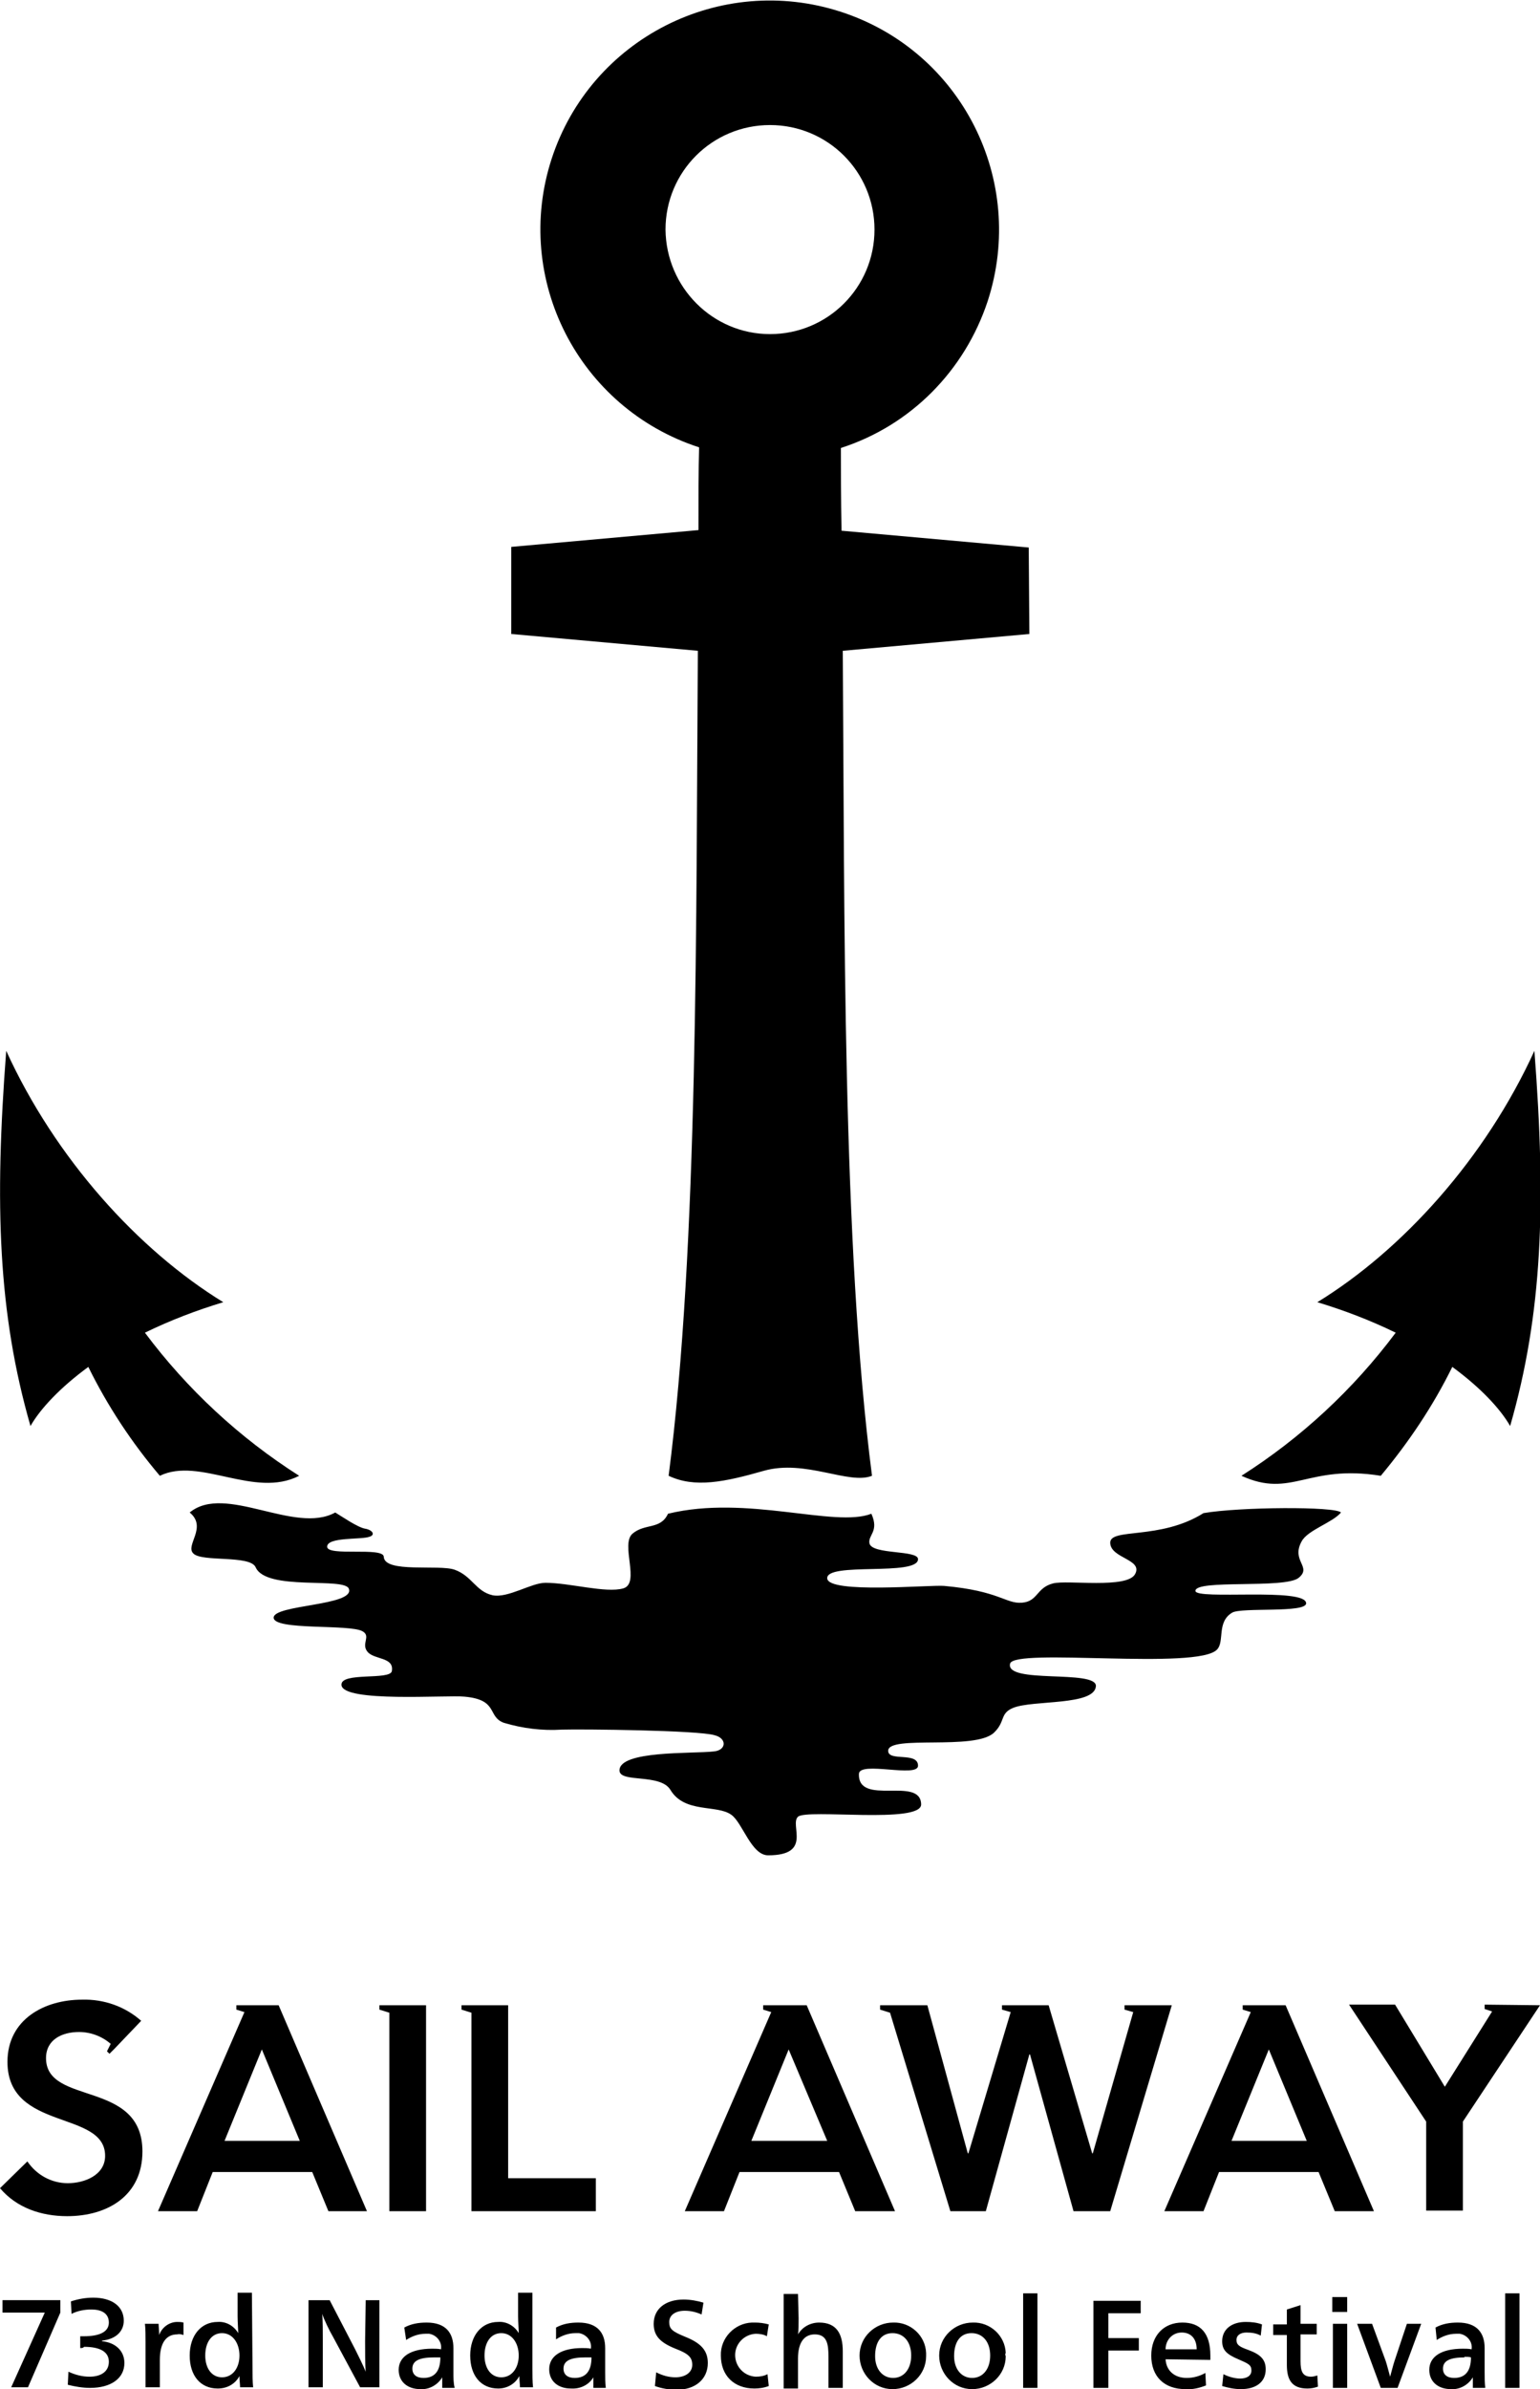 <?xml version="1.0" encoding="utf-8"?>
<!-- Generator: Adobe Illustrator 23.0.0, SVG Export Plug-In . SVG Version: 6.00 Build 0)  -->
<svg version="1.1" id="レイヤー_1" xmlns="http://www.w3.org/2000/svg" xmlns:xlink="http://www.w3.org/1999/xlink" x="0px"
	 y="0px" viewBox="0 0 247.6 384" style="enable-background:new 0 0 247.6 384;" xml:space="preserve">
<title>vertical-b</title>
<g id="Vertical2">
	<path d="M48.1,237.2c-7.2,3.7-16-3.1-22.4,0c-4.5-5.3-8.4-11.2-11.5-17.5c-4.5,3.3-7.7,6.7-9.3,9.5c-5.2-18.1-5.8-35.6-3.9-60.3
		c7.9,17.3,21.2,32,34.9,40.4c-4.3,1.3-8.5,2.9-12.6,4.9C30.1,223.3,38.5,231.1,48.1,237.2z M193.5,243.2c-7,4.4-15.1,2.3-15,4.8
		s5.3,2.6,4,5s-10.9,0.9-13.2,1.5c-2.7,0.7-2.4,2.9-5,3.1s-3.6-1.9-12.5-2.7c-2.2-0.2-18.6,1.3-18.8-1.2c-0.2-2.7,14.6-0.3,14.6-3.1
		c0-1.5-7.3-0.7-7.8-2.5c-0.3-1.4,1.6-1.9,0.3-4.8c-5.9,2.3-20-3.1-32.7,0c-1.2,2.6-3.7,1.5-5.7,3.2s1.3,8-1.5,8.8
		c-2.8,0.8-8.6-0.9-12.5-0.9c-2.3,0-6,2.5-8.5,2c-2.7-0.6-3.3-3.1-6.1-4.1c-2.5-0.9-11.3,0.6-11.4-2.1c-0.1-1.6-9.1,0-9.1-1.6
		s5.5-1.1,6.8-1.6c1-0.3,0.5-1.1-0.7-1.3s-3.8-2-4.8-2.6c-6.5,3.6-17.7-4.7-23.4,0c2.9,2.4-0.8,5.3,0.6,6.6c1.4,1.4,9.1,0.2,10,2.2
		c1.7,3.9,14.5,1.5,15,3.5C57,258.1,44,257.9,44,260s12.3,1,14.3,2.2c1.4,0.8-0.3,2,0.8,3.3s4.3,0.8,3.9,3.1
		c-0.3,1.5-8.2,0.1-8.1,2.2c0.1,2.9,17,1.6,19.8,1.9c5.5,0.5,3.6,3.2,6.3,4.2c3,0.9,6.2,1.3,9.3,1.1c3.4-0.1,22,0.1,24.6,0.9
		c2,0.5,1.9,2.4-0.1,2.6c-3.4,0.4-15.3-0.2-15.2,3.1c0.1,2,6.6,0.4,8.2,3.1c2.3,3.8,7.5,2.3,9.8,4c1.8,1.3,3.2,6.5,5.9,6.5
		c7.2,0,3.4-4.9,4.8-6.2s19.9,1.2,19.8-2c-0.1-4.6-10.2,0.4-10-4.9c0.1-2.1,9.5,0.7,9.5-1.3c0-2.3-4.8-0.6-4.8-2.4
		c0-2.6,13.9,0,17-2.9c1.9-1.8,0.9-3.1,3.1-4c3.2-1.3,13.1-0.3,13.3-3.5c0.1-2.7-14.6-0.3-13.8-3.6c0.6-2.6,30.3,1.1,33.3-2.3
		c1.2-1.3-0.1-4.4,2.4-5.9c1.5-0.9,11.9,0.1,11.9-1.5c0-2.6-17.8-0.5-17.8-2c0-1.9,14.4-0.3,16.6-2.1s-1.3-2.7,0.5-5.9
		c1-1.8,5-3,6.3-4.6C214.7,242.1,199.3,242.2,193.5,243.2L193.5,243.2z M233.5,219.7c4.5,3.3,7.7,6.7,9.3,9.5
		c5.2-18.1,5.8-35.6,3.9-60.3c-7.9,17.3-21.2,32-34.9,40.4c4.3,1.3,8.5,2.9,12.6,4.9c-6.8,9.1-15.2,16.9-24.8,23
		c8.1,3.7,10.6-1.9,22.4,0C226.5,231.8,230.4,226,233.5,219.7L233.5,219.7z M165.5,101.9l-30,2.7c0.3,42.6-0.1,95.6,4.7,132.6
		c-3.7,1.5-10.7-2.7-17.4-0.8c-6.3,1.8-11.1,2.8-15.3,0.8c4.8-37,4.4-89.9,4.7-132.6l-30-2.7v-14l30.1-2.7c0-5.2,0-9.7,0.1-13.3
		C93,65.6,82.4,44.8,88.7,25.5s27.1-29.9,46.5-23.6s29.9,27.1,23.6,46.5c-3.7,11.2-12.4,20-23.6,23.6c0,3.5,0,8,0.1,13.3l30.1,2.7
		L165.5,101.9z M123.8,53.7c9.3,0,16.8-7.5,16.8-16.8s-7.5-16.8-16.8-16.8s-16.8,7.5-16.8,16.8c0,0,0,0,0,0
		C107.1,46.2,114.6,53.7,123.8,53.7z"/>
	<path d="M124.5,322.3h-1.8v0.7l1.3,0.4l-13.9,32h6.3l2.5-6.3h16l2.6,6.3h6.4l-14.2-33.1H124.5z M120.8,344.1l6-14.7l6.2,14.7H120.8
		z M188.4,322.3l-9.9,33.1h-5.9l-7-25.2h-0.1l-7,25.2h-5.7l-9.7-31.9l-1.6-0.5v-0.7h7.6l6.5,23.8h0.1l6.8-22.7l-1.4-0.4v-0.7h7.5
		l7,23.8h0.1l6.5-22.7l-1.4-0.4v-0.7L188.4,322.3L188.4,322.3z M201.6,322.3h-1.8v0.7l1.3,0.4l-13.9,32h6.3l2.5-6.3h16l2.6,6.3h6.3
		l-14.2-33.1L201.6,322.3z M198,344.1l6-14.7l6.1,14.7H198z M247.6,322.3l-12.4,18.7v14.3h-5.9v-14.3l-12.4-18.8h7.4l8,13.2
		l7.6-12.1l-1.2-0.4v-0.7L247.6,322.3L247.6,322.3z M62.8,322.3h5.7v33.1h-5.9v-31.9l-1.6-0.5v-0.7L62.8,322.3L62.8,322.3z
		 M39.8,322.3H38v0.7l1.3,0.4l-13.9,32h6.3l2.5-6.3h16l2.6,6.3H59l-14.2-33.1L39.8,322.3z M36.1,344.1l6-14.7l6.1,14.7H36.1z
		 M81.7,350.1h14.1v5.3H75.8v-31.9l-1.6-0.5v-0.7h7.5L81.7,350.1z M22.9,345.8c0,7.1-5.6,10.4-12.1,10.4c-4.1,0-8.1-1.3-10.8-4.5
		l4.4-4.3c1.5,2.2,3.9,3.5,6.5,3.5c2.7,0,6-1.3,6-4.4c0-7.4-15.7-3.9-15.7-15.1c0-6.8,5.9-10,12-10c3.5-0.1,6.9,1.1,9.5,3.4
		l-4.3,4.5l0,0l-0.8,0.8l-0.4-0.4l0.6-1.2c-1.4-1.2-3.2-1.9-5.1-1.9c-2.7,0-5.3,1.2-5.3,4.2C7.4,338.5,22.9,334.2,22.9,345.8z"/>
	<path d="M9.7,371.7l-5.2,12H1.8l5.4-12H0.4v-2h9.3V371.7z M12.9,377.4v-1.9c0.2,0,0.4,0,0.6,0c2.5,0,4-0.7,4-2.2s-1.2-2.1-2.8-2.1
		c-1.1,0-2.2,0.2-3.2,0.7l-0.1-2c1.2-0.4,2.4-0.6,3.6-0.6c3,0,4.9,1.4,4.9,3.7c0,1.8-1.4,3-3.5,3.2v0.1c2.1,0.2,3.6,1.5,3.6,3.5
		c0,2.5-2.2,4-5.5,4c-1.2,0-2.4-0.2-3.6-0.5l0.1-2.1c1.1,0.5,2.2,0.8,3.4,0.8c1.8,0,3.1-0.8,3.1-2.4s-1.4-2.4-4-2.4
		C13.4,377.4,13.1,377.4,12.9,377.4L12.9,377.4z M25.6,375.3c0.4-1.2,1.6-2.1,2.9-2.1c0.3,0,0.6,0,1,0.1v2c-0.3-0.1-0.7-0.2-1-0.1
		c-1.8,0-2.8,1.4-2.8,4.1v4.4h-2.3v-7.2c0-1.1,0-2.2-0.1-3h2.2C25.5,373.9,25.6,374.7,25.6,375.3L25.6,375.3z M40.6,380.6
		c0,1.1,0,2.2,0.1,3.1h-2.1c0-0.5-0.1-1.1-0.1-1.8l0,0c-0.7,1.3-2,2-3.5,2c-2.8,0-4.5-2.1-4.5-5.3s1.8-5.4,4.5-5.4
		c1.3-0.1,2.6,0.6,3.3,1.8l0,0c0-0.7-0.1-1.7-0.1-2.7v-3.8h2.3L40.6,380.6z M33,378.6c0,2,1,3.5,2.7,3.5s2.8-1.5,2.8-3.5
		s-1.1-3.6-2.8-3.6S33,376.5,33,378.6L33,378.6z M58.8,369.7H61v14h-3.1l-4.3-8c-0.7-1.2-1.5-2.9-1.8-3.8l0,0
		c0.1,0.9,0.1,3.1,0.1,4.3v7.5h-2.3v-14H53l4.1,7.9c0.5,1,1.3,2.6,1.7,3.6l0,0c-0.1-1-0.1-3.5-0.1-4.9L58.8,369.7z M65,374.1
		c1.1-0.6,2.3-0.8,3.6-0.8c3.1,0,4.3,1.7,4.3,4.1c0,0.9,0,2,0,2.8v1.1c0,0.9,0,1.7,0.2,2.5h-2c0-0.2,0-0.5,0-0.8s0-0.6,0-0.9l0,0
		c-0.7,1.2-2.1,2-3.5,1.9c-2.1,0-3.5-1.2-3.5-3.1c0-2.1,1.9-3.4,5.4-3.4c0.4,0,1,0,1.4,0.1c0.2-1.2-0.7-2.3-1.9-2.5
		c-0.2,0-0.4,0-0.6,0c-1.1,0-2.2,0.4-3.1,1L65,374.1z M69.8,378.9c-2.3,0-3.5,0.5-3.5,1.8c0,1,0.7,1.5,1.8,1.5c1.7,0,2.7-1,2.7-3.3
		C70.5,378.9,70.2,378.9,69.8,378.9z M85.6,380.6c0,1.1,0,2.2,0.1,3.1h-2.1c0-0.5-0.1-1.1-0.1-1.8l0,0c-0.7,1.3-2,2-3.4,2
		c-2.8,0-4.5-2.1-4.5-5.3s1.8-5.4,4.5-5.4c1.3-0.1,2.6,0.6,3.3,1.8l0,0c0-0.7-0.1-1.7-0.1-2.7v-3.8h2.3L85.6,380.6z M77.9,378.6
		c0,2,1,3.5,2.7,3.5s2.8-1.5,2.8-3.5s-1.1-3.6-2.8-3.6S77.9,376.5,77.9,378.6L77.9,378.6z M89.4,374.1c1.1-0.6,2.3-0.8,3.6-0.8
		c3.1,0,4.3,1.7,4.3,4.1c0,0.9,0,2,0,2.8v1.1c0,0.9,0,1.7,0.1,2.5h-2c0-0.2,0-0.5,0-0.8s0-0.6,0-0.9l0,0c-0.7,1.2-2.1,1.9-3.6,1.8
		c-2.1,0-3.5-1.2-3.5-3.1c0-2.1,1.9-3.4,5.3-3.4c0.4,0,1,0,1.4,0.1c0.2-1.2-0.7-2.3-1.9-2.5c-0.2,0-0.4,0-0.6,0
		c-1.1,0-2.2,0.4-3.1,1L89.4,374.1z M94.1,378.9c-2.3,0-3.5,0.5-3.5,1.8c0,1,0.7,1.5,1.8,1.5c1.7,0,2.7-1,2.7-3.3
		C94.9,378.9,94.5,378.9,94.1,378.9L94.1,378.9z M112.8,372c-0.9-0.4-1.8-0.6-2.7-0.6c-1.5,0-2.5,0.7-2.5,1.8s0.4,1.5,2.6,2.4
		c2.5,1,3.6,2.2,3.6,4.2c0,2.6-2,4.3-5,4.3c-1.2,0-2.4-0.2-3.5-0.6l0.2-2.2c1,0.5,2,0.8,3.1,0.8c1.6,0,2.7-0.8,2.7-2
		s-0.6-1.8-2.7-2.6c-2.5-1-3.5-2.1-3.5-4c0-2.4,1.9-3.9,4.8-3.9c1.1,0,2.2,0.2,3.2,0.5L112.8,372z M123.3,375.5
		c-0.5-0.3-1.2-0.4-1.8-0.4c-1.9,0.1-3.4,1.7-3.3,3.6c0.1,1.8,1.5,3.2,3.3,3.3c0.7,0,1.3-0.1,1.9-0.4l0.2,1.9
		c-0.8,0.3-1.6,0.4-2.3,0.4c-3.3,0-5.4-2.1-5.4-5.3c-0.1-2.8,2.2-5.2,5-5.3c0.2,0,0.3,0,0.5,0c0.7,0,1.5,0.1,2.2,0.3L123.3,375.5z
		 M128.4,372.6c0,1,0,2-0.1,2.6l0,0c0.7-1.2,2-1.9,3.4-1.9c2.8,0,3.8,1.8,3.8,4.6v5.9h-2.3v-5c0-2-0.2-3.6-2.2-3.6
		c-1.7,0-2.7,1.3-2.7,3.9v4.8h-2.3v-15.2h2.3L128.4,372.6z M148.9,378.7c0,3-2.5,5.3-5.4,5.3c-3,0-5.3-2.5-5.3-5.4
		c0-3,2.5-5.3,5.4-5.3c2.8-0.1,5.2,2.1,5.3,4.9C148.9,378.3,148.9,378.4,148.9,378.7L148.9,378.7z M140.7,378.7
		c0,2.1,1.2,3.5,2.9,3.5s2.9-1.4,2.9-3.6s-1.2-3.6-3-3.6S140.7,376.4,140.7,378.7L140.7,378.7z M161.7,378.7c0,3-2.5,5.3-5.4,5.3
		c-3,0-5.3-2.5-5.3-5.4c0-3,2.5-5.3,5.4-5.3c2.8-0.1,5.2,2.1,5.3,4.9C161.6,378.3,161.6,378.5,161.7,378.7L161.7,378.7z
		 M153.4,378.7c0,2.1,1.2,3.5,2.9,3.5s2.9-1.4,2.9-3.6s-1.2-3.6-3-3.6S153.4,376.4,153.4,378.7L153.4,378.7z M166.8,383.8h-2.3
		v-15.2h2.3V383.8z M175.8,383.8v-14h7.6v2h-5.2v4h4.9v2h-4.9v6H175.8z M187.4,379.2c0.1,1.8,1.4,3,3.4,3c1.1,0,2.1-0.3,3-0.8l0.1,2
		c-1,0.4-2.2,0.7-3.3,0.6c-3.4,0-5.5-2-5.5-5.4c0-3.2,2-5.3,5-5.3c2.9,0,4.5,1.7,4.5,5.3c0,0.2,0,0.5,0,0.7L187.4,379.2z
		 M192.4,377.6c0-1.8-1-2.7-2.4-2.7c-1.5,0-2.6,1.2-2.6,2.7c0,0,0,0,0,0H192.4z M196.7,381.6c0.8,0.4,1.8,0.7,2.7,0.7
		c1,0,1.8-0.4,1.8-1.3s-0.5-1.1-2.1-1.8c-1.9-0.8-2.6-1.5-2.6-2.9c0-1.9,1.5-3.1,3.8-3.1c0.9,0,1.8,0.1,2.6,0.4l-0.2,1.8
		c-0.7-0.4-1.5-0.5-2.3-0.5c-0.9,0-1.6,0.4-1.6,1.2s0.5,1.1,1.9,1.6c1.9,0.7,2.8,1.5,2.8,3.1c0,2.1-1.6,3.2-4,3.2c-1,0-2-0.2-3-0.5
		L196.7,381.6z M209.1,373.5h2.6v1.7h-2.6v4.3c0,1.6,0.3,2.5,1.7,2.5c0.3,0,0.7-0.1,1-0.2l0.1,1.8c-0.6,0.2-1.1,0.3-1.7,0.3
		c-2.5,0-3.3-1.4-3.3-3.8v-4.8h-2.2v-1.7h2.2v-2.4l2.2-0.7L209.1,373.5z M216.6,371.6h-2.4v-2.4h2.4V371.6z M216.6,383.8h-2.3v-10.3
		h2.3V383.8z M222.8,379.5c0.2,0.6,0.5,1.8,0.7,2.5l0,0c0.2-0.7,0.5-1.9,0.7-2.5l2-6h2.3l-3.8,10.3h-2.7l-3.8-10.3h2.4L222.8,379.5z
		 M230.8,374.1c1.1-0.6,2.3-0.8,3.6-0.8c3.1,0,4.3,1.7,4.3,4.1c0,0.9,0,2,0,2.8v1.1c0,0.9,0,1.7,0.1,2.5h-2c0-0.2,0-0.5,0-0.8
		s0-0.6,0-0.9l0,0c-0.7,1.2-2.1,2-3.5,1.9c-2.1,0-3.5-1.2-3.5-3.1c0-2.1,1.9-3.4,5.4-3.4c0.4,0,1,0,1.4,0.1c0.2-1.2-0.7-2.3-1.9-2.5
		c-0.2,0-0.4,0-0.6,0c-1.1,0-2.2,0.4-3.1,1L230.8,374.1z M235.5,378.9c-2.3,0-3.5,0.5-3.5,1.8c0,1,0.7,1.5,1.8,1.5
		c1.7,0,2.7-1,2.7-3.3c-0.3-0.1-0.7-0.1-1.1-0.1L235.5,378.9z M244.3,383.8H242v-15.2h2.3V383.8z"/>
</g>
</svg>
